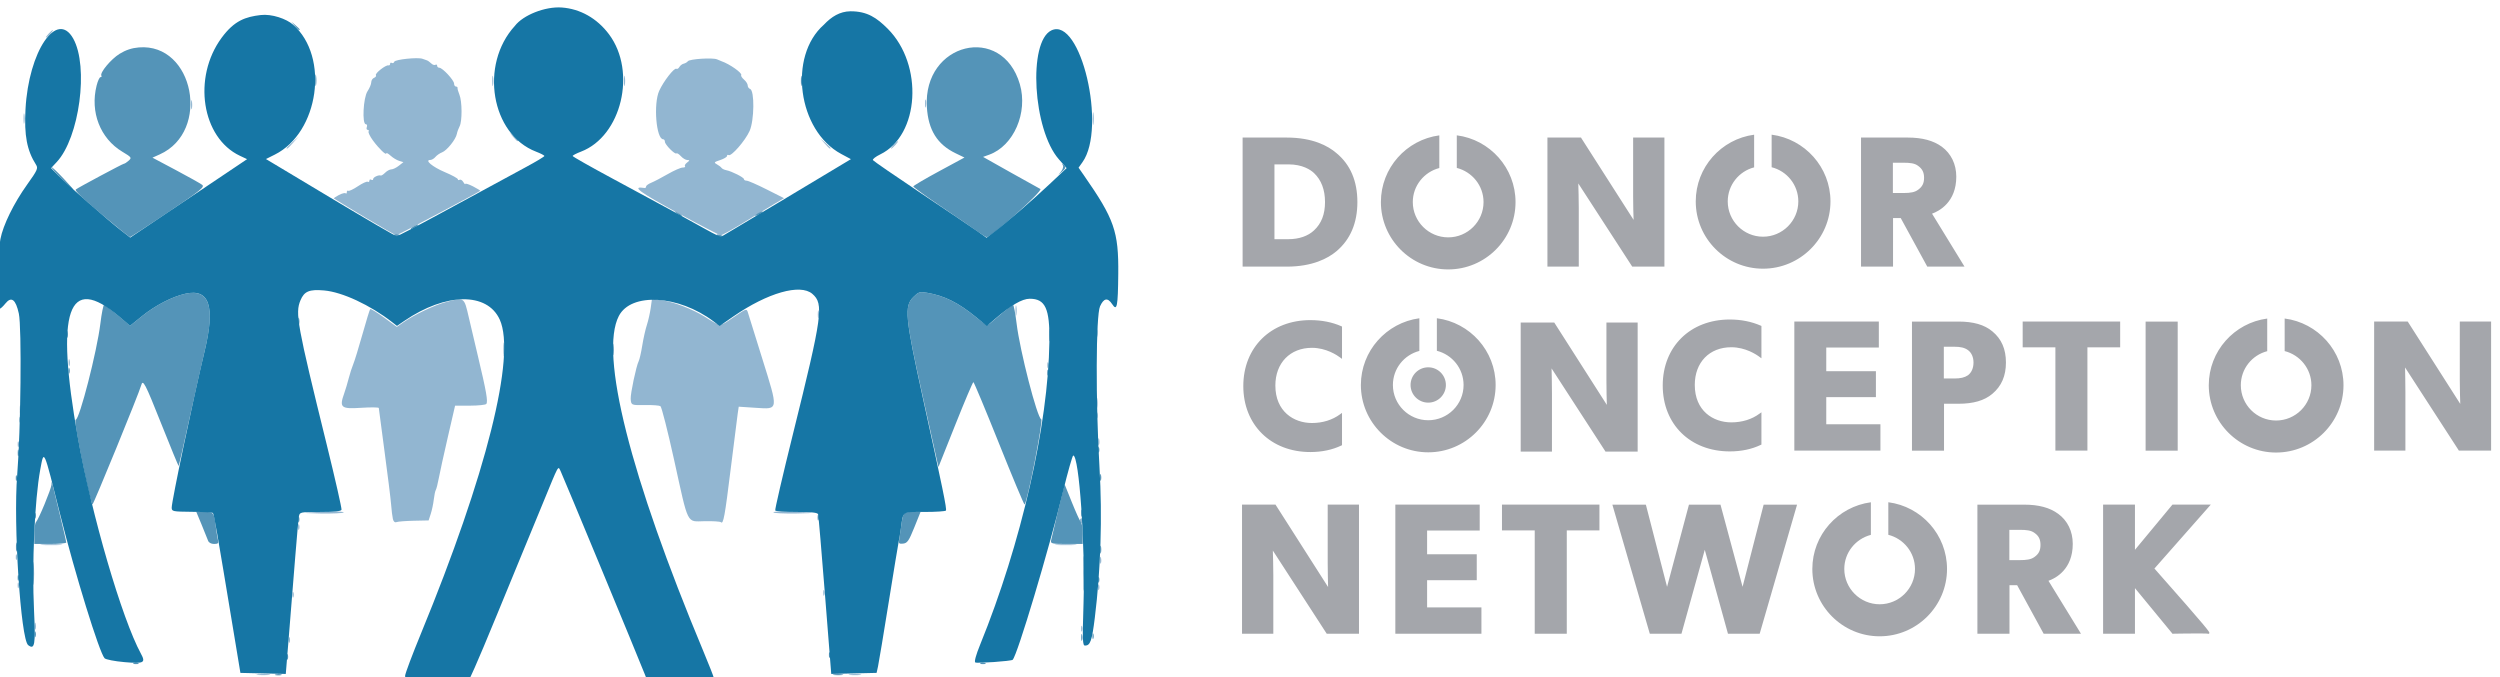 <?xml version="1.0" encoding="UTF-8"?>
<svg width="502" height="136" version="1.1" viewBox="0 0 132.82 35.983" xmlns="http://www.w3.org/2000/svg"><g transform="translate(17.242 -25.197)"><g transform="matrix(.1 0 0 .1 17.778 110.86)"><g transform="translate(631.42 785.86)"><g transform="translate(-304.55 -594.61)"><path d="m-540.08-689.61c1.797-0.223 4.497-0.218 6 0.01 1.503 0.228 0.032 0.41-3.268 0.405-3.3-6e-3 -4.529-0.192-2.732-0.415zm314.48 8e-3c1.512-0.229 3.987-0.229 5.5 0 1.512 0.229 0.275 0.417-2.75 0.417s-4.263-0.187-2.75-0.417zm-298.09-18.283c0-1.375 0.227-1.938 0.504-1.25s0.277 1.812 0 2.5-0.504 0.125-0.504-1.25zm421-6c0-1.375 0.227-1.938 0.504-1.25s0.277 1.812 0 2.5-0.504 0.125-0.504-1.25zm-555.96-1.5c0.02-1.65 0.244-2.204 0.498-1.231s0.237 2.323-0.037 3c-0.274 0.677-0.481-0.119-0.461-1.769zm136.96-16.5c0-1.375 0.227-1.938 0.504-1.25s0.277 1.812 0 2.5-0.504 0.125-0.504-1.25zm282-1c0-1.375 0.227-1.938 0.504-1.25s0.277 1.812 0 2.5-0.504 0.125-0.504-1.25zm146-3c0-1.375 0.227-1.938 0.504-1.25s0.277 1.812 0 2.5-0.504 0.125-0.504-1.25zm-574-1c0-1.375 0.227-1.938 0.504-1.25s0.277 1.812 0 2.5-0.504 0.125-0.504-1.25zm575.04-13.5c0.02-1.65 0.244-2.204 0.498-1.231s0.237 2.323-0.037 3c-0.274 0.677-0.481-0.119-0.461-1.769zm-576.04-1.5c0-1.375 0.227-1.938 0.504-1.25s0.277 1.812 0 2.5-0.504 0.125-0.504-1.25zm14.092-6.735c2.612-0.206 6.888-0.206 9.5 0s0.475 0.375-4.75 0.375-7.362-0.169-4.75-0.375zm539 0c2.612-0.206 6.888-0.206 9.5 0s0.475 0.375-4.75 0.375-7.362-0.169-4.75-0.375zm-403.09-9.265c0-1.375 0.227-1.938 0.504-1.25s0.277 1.812 0 2.5-0.504 0.125-0.504-1.25zm50.343-4.285c-0.286-1.218-0.711-4.69-0.944-7.715-0.233-3.025-1.795-15.625-3.47-28s-3.055-22.825-3.066-23.223c-0.011-0.398-4.256-0.445-9.432-0.105-10.68 0.702-11.643-0.125-8.943-7.672 0.689-1.925 1.766-5.525 2.393-8 0.627-2.475 1.712-5.85 2.409-7.5 0.698-1.65 2.897-8.803 4.888-15.894s3.843-13.118 4.116-13.391c0.273-0.273 3.57 1.745 7.327 4.486l6.83 4.983 3.446-2.412c5.793-4.055 16.638-9.217 22.656-10.784 9.902-2.579 9.587-2.793 12.159 8.263 1.248 5.362 3.393 14.475 4.768 20.25 4.54 19.073 5.46 24.297 4.509 25.609-0.356 0.49-4.236 0.901-8.623 0.913l-7.977 0.021-3.804 16.479c-2.092 9.063-4.258 18.912-4.812 21.887s-1.282 5.851-1.617 6.394c-0.335 0.542-0.819 2.833-1.077 5.092s-0.98 5.681-1.606 7.606l-1.138 3.5-7.803 0.165c-4.292 0.091-8.448 0.412-9.236 0.715-0.911 0.35-1.622-0.256-1.952-1.665zm174.28 1.728c-0.378-0.378-4.226-0.622-8.551-0.544-9.844 0.179-8.524 2.805-16.278-32.399-3.392-15.4-6.677-28.319-7.3-28.709-0.623-0.39-4.174-0.653-7.89-0.584-7.56 0.141-7.686 0.088-7.915-3.288-0.183-2.703 2.961-17.531 4.246-20.025 0.455-0.883 1.308-4.614 1.895-8.291 0.587-3.677 1.686-8.58 2.442-10.895 0.756-2.315 1.677-6.384 2.048-9.043l0.674-4.834 5.176 0.684c6.16 0.814 16.335 4.689 22.636 8.622 8.896 5.552 8.039 5.533 15.61 0.35 6.827-4.674 6.867-4.686 7.581-2.344 0.395 1.295 3.809 12.255 7.588 24.355 8.661 27.736 8.757 26.966-3.261 26.176l-9.234-0.607-0.551 3.715c-0.303 2.043-1.967 15.19-3.698 29.215-3.143 25.466-3.927 29.736-5.22 28.443zm190.77-0.374c-0.316-0.512-0.118-1.214 0.441-1.559s1.016 0.073 1.016 0.931c0 1.756-0.6 2.015-1.457 0.628zm-411.04-4.724c9.588-0.733 20.278-0.784 19.849-0.095-0.257 0.412-5.728 0.671-12.158 0.575-6.43-0.096-9.891-0.312-7.691-0.481zm248.15-0.095c-0.257-0.412 3.204-0.629 7.691-0.481 14.701 0.485 16.362 0.878 4.467 1.056-6.43 0.096-11.901-0.163-12.158-0.575zm-401.49-36.25c0-1.375 0.227-1.938 0.504-1.25s0.277 1.812 0 2.5-0.504 0.125-0.504-1.25zm574.04-1.5c0.02-1.65 0.244-2.204 0.498-1.231s0.237 2.323-0.037 3c-0.274 0.677-0.481-0.119-0.461-1.769zm-572.94-17c0.011-2.2 0.216-2.982 0.455-1.738s0.23 3.044-0.02 4c-0.25 0.956-0.446-0.062-0.435-2.262zm572.02-3.5c0-2.475 0.195-3.487 0.433-2.25 0.238 1.238 0.238 3.263 0 4.5-0.238 1.238-0.433 0.225-0.433-2.25zm-26.114-20c0-1.375 0.227-1.938 0.504-1.25s0.277 1.812 0 2.5-0.504 0.125-0.504-1.25zm-519.96-1.5c0.02-1.65 0.244-2.204 0.498-1.231s0.237 2.323-0.037 3c-0.274 0.677-0.481-0.119-0.461-1.769zm546.04-15.5c0-1.925 0.206-2.712 0.457-1.75 0.252 0.963 0.252 2.538 0 3.5-0.252 0.963-0.457 0.175-0.457-1.75zm-148-10c0-1.925 0.206-2.712 0.457-1.75 0.252 0.963 0.252 2.538 0 3.5-0.252 0.963-0.457 0.175-0.457-1.75zm105.04-2c0-2.475 0.195-3.487 0.433-2.25 0.238 1.238 0.238 3.263 0 4.5-0.238 1.238-0.433 0.225-0.433-2.25zm-345.77-49.599c-8.8-5.278-16.154-9.744-16.343-9.925-0.189-0.181 0.992-1.019 2.623-1.863s3.248-1.252 3.593-0.907c0.345 0.345 0.627 0.075 0.627-0.599 0-0.674 0.355-1.006 0.789-0.738s2.74-0.822 5.124-2.423c2.384-1.601 4.729-2.668 5.21-2.37 0.482 0.298 0.876 0.038 0.876-0.577s0.45-0.84 1-0.5 1 0.172 1-0.374c0-0.976 2.955-2.329 4.071-1.864 0.314 0.131 1.359-0.549 2.321-1.512s2.434-1.75 3.271-1.75 2.62-0.865 3.964-1.921l2.443-1.921-2.285-0.693c-1.257-0.381-3.298-1.62-4.535-2.753s-2.25-1.686-2.25-1.23c0 1.278-3.972-2.542-7.128-6.856-1.56-2.131-2.592-4.269-2.295-4.75 0.297-0.481 0.078-0.875-0.487-0.875-0.565 0-0.769-0.675-0.452-1.5 0.317-0.825 0.077-1.5-0.531-1.5-2.082 0-1.363-14.094 0.893-17.5 1.093-1.65 1.99-3.802 1.993-4.781 4e-3 -0.98 0.679-2.039 1.501-2.355 0.822-0.315 1.259-0.954 0.972-1.418-0.595-0.963 5.314-5.577 6.654-5.196 0.484 0.138 0.88-0.227 0.88-0.809 0-0.583 0.412-0.805 0.915-0.494s1.094 0.027 1.314-0.632c0.407-1.22 12.586-2.485 15.001-1.558 0.699 0.268 1.721 0.625 2.271 0.794 0.55 0.168 1.599 0.905 2.331 1.637 0.732 0.732 1.744 1.075 2.25 0.762s0.919-0.092 0.919 0.491c0 0.582 0.517 1.059 1.149 1.059 1.683 0 7.851 6.639 7.851 8.45 0 0.852 0.45 1.55 1 1.55s0.927 0.338 0.839 0.75c-0.089 0.412 0.361 2.017 1 3.565 1.457 3.532 1.515 14.156 0.092 16.816-0.588 1.099-1.247 2.918-1.463 4.042-0.564 2.931-5.282 8.807-7.856 9.786-1.206 0.459-2.792 1.556-3.524 2.438-0.732 0.882-1.955 1.604-2.717 1.604-3.252 0 1.176 3.706 7.735 6.473 3.793 1.6 6.896 3.3 6.896 3.777s0.422 0.607 0.939 0.288c0.516-0.319 1.403 0.217 1.97 1.191 0.567 0.974 1.045 1.424 1.062 1.001 0.017-0.424 1.874 0.17 4.127 1.32 2.253 1.149 3.941 2.216 3.75 2.37-1.276 1.031-43.842 23.58-44.51 23.579-0.46-5.8e-4 -8.036-4.319-16.836-9.598zm167.02-1.862c-21.45-11.688-25.641-14.822-18.268-13.658 0.412 0.065 0.75-0.288 0.75-0.784 0-0.496 1.238-1.402 2.75-2.013s5.45-2.667 8.75-4.569 6.862-3.471 7.917-3.487c1.054-0.016 1.624-0.322 1.266-0.68-0.358-0.358 0.129-1.244 1.083-1.968 1.514-1.15 1.532-1.321 0.139-1.349-0.877-0.018-2.412-0.935-3.41-2.038s-2.05-1.772-2.336-1.486c-0.766 0.766-6.159-4.659-6.159-6.195 0-0.722-0.408-1.313-0.906-1.313-3.712 0-5.264-18.825-2.123-25.745 2.309-5.086 7.997-12.393 9.111-11.704 0.437 0.27 1.16-0.157 1.607-0.949 0.446-0.792 1.486-1.589 2.312-1.771 0.825-0.182 1.807-0.757 2.182-1.279 0.88-1.225 13.231-2.022 15.547-1.003 0.974 0.428 1.996 0.857 2.271 0.952 4.439 1.534 11.229 6.321 10.541 7.433-0.241 0.391 0.438 1.461 1.51 2.379 1.072 0.918 1.949 2.311 1.949 3.095 0 0.784 0.561 1.613 1.247 1.842 2.443 0.814 2.265 16.726-0.251 22.345-2.311 5.163-9.739 13.683-11.162 12.804-0.459-0.284-0.834-0.074-0.834 0.466s-1.642 1.523-3.649 2.186c-3.267 1.078-3.45 1.313-1.75 2.242 1.044 0.571 2.157 1.424 2.473 1.897 0.315 0.472 1.44 1.026 2.5 1.231 2.942 0.568 9.427 3.847 9.427 4.766 0 0.448 0.644 0.815 1.432 0.815s5.577 2.09 10.642 4.645l9.21 4.645-5.237 3.105c-2.881 1.708-10.185 6.143-16.231 9.855s-11.516 6.744-12.154 6.736c-0.638-7e-3 -10.603-5.159-22.143-11.447zm-208.52-34.852c0-0.172 1.462-1.635 3.25-3.25l3.25-2.937-2.937 3.25c-2.738 3.029-3.563 3.71-3.563 2.937zm285.92-2.437-2.424-2.75 2.75 2.424c1.512 1.333 2.75 2.571 2.75 2.75 0 0.784-0.81 0.146-3.076-2.424zm36.576 0.75c0.995-1.1 2.035-2 2.31-2s-0.314 0.9-1.31 2-2.035 2-2.31 2 0.314-0.9 1.31-2zm-202.1-4.25-1.905-2.25 2.25 1.905c2.114 1.79 2.705 2.595 1.905 2.595-0.19 0-1.202-1.012-2.25-2.25zm307.89-9.75c0-3.025 0.187-4.263 0.417-2.75 0.229 1.512 0.229 3.987 0 5.5-0.229 1.512-0.417 0.275-0.417-2.75zm-568.03 0c0-2.475 0.195-3.487 0.433-2.25 0.238 1.238 0.238 3.263 0 4.5-0.238 1.238-0.433 0.225-0.433-2.25zm88.98-7.5c0.011-2.2 0.216-2.982 0.455-1.738s0.23 3.044-0.02 4c-0.25 0.956-0.446-0.062-0.435-2.262zm389.98-0.5c0-1.925 0.206-2.712 0.457-1.75 0.252 0.963 0.252 2.538 0 3.5-0.252 0.963-0.457 0.175-0.457-1.75zm-229.96-12c0-2.475 0.195-3.487 0.433-2.25 0.238 1.238 0.238 3.263 0 4.5-0.238 1.238-0.433 0.225-0.433-2.25zm70 0c0-2.475 0.195-3.487 0.433-2.25 0.238 1.238 0.238 3.263 0 4.5-0.238 1.238-0.433 0.225-0.433-2.25zm-305.77-25c0.995-1.1 2.035-2 2.31-2s-0.314 0.9-1.31 2-2.035 2-2.31 2 0.314-0.9 1.31-2z" fill="#92b6d1"/><path d="m-530.58-689.58c0.973-0.254 2.323-0.237 3 0.037 0.677 0.274-0.119 0.481-1.769 0.461-1.65-0.02-2.204-0.244-1.231-0.498zm296.48-0.013c1.238-0.238 3.263-0.238 4.5 0 1.238 0.238 0.225 0.433-2.25 0.433s-3.487-0.195-2.25-0.433zm-372-5.957c0.688-0.277 1.812-0.277 2.5 0s0.125 0.504-1.25 0.504-1.938-0.227-1.25-0.504zm450 0c0.688-0.277 1.812-0.277 2.5 0s0.125 0.504-1.25 0.504-1.938-0.227-1.25-0.504zm-368.59-3.338c0-1.375 0.227-1.938 0.504-1.25s0.277 1.812 0 2.5-0.504 0.125-0.504-1.25zm288-1c0-1.375 0.227-1.938 0.504-1.25s0.277 1.812 0 2.5-0.504 0.125-0.504-1.25zm134.04-9.5c0.02-1.65 0.244-2.204 0.498-1.231s0.237 2.323-0.037 3c-0.274 0.677-0.481-0.119-0.461-1.769zm5.963-0.5c0-1.375 0.227-1.938 0.504-1.25s0.277 1.812 0 2.5-0.504 0.125-0.504-1.25zm-562-1c0-1.375 0.227-1.938 0.504-1.25s0.277 1.812 0 2.5-0.504 0.125-0.504-1.25zm557.24-32.5c1e-3 -8.25 0.156-11.492 0.344-7.204 0.188 4.288 0.187 11.038-3e-3 15-0.189 3.962-0.343 0.454-0.342-7.796zm-558.03 0c3e-3 -5.5 0.171-7.622 0.373-4.716 0.203 2.906 0.201 7.406-5e-3 10-0.205 2.594-0.371 0.216-0.368-5.284zm565.79 3.5c0-1.375 0.227-1.938 0.504-1.25s0.277 1.812 0 2.5-0.504 0.125-0.504-1.25zm-574-1c0-1.375 0.227-1.938 0.504-1.25s0.277 1.812 0 2.5-0.504 0.125-0.504-1.25zm575.07-15c0-1.925 0.206-2.712 0.457-1.75 0.252 0.963 0.252 2.538 0 3.5-0.252 0.963-0.457 0.175-0.457-1.75zm-575.98-1.5c0.011-2.2 0.216-2.982 0.455-1.738s0.23 3.044-0.02 4c-0.25 0.956-0.446-0.062-0.435-2.262zm9.748-6.8c0-2.915 0.399-5.728 0.886-6.25 1.448-1.552 8.104-17.628 8.23-19.876 0.112-2.009 0.131-2.011 0.584-0.074 0.258 1.1 2.005 8.285 3.884 15.967s3.416 14.319 3.416 14.75-3.825 0.783-8.5 0.783h-8.5v-5.3zm92.325 3.55c-0.337-0.963-1.878-4.787-3.424-8.5l-2.812-6.75h4.388c4.876 0 4.979 0.144 6.05 8.5 0.353 2.75 0.859 5.787 1.124 6.75 0.371 1.342-0.123 1.75-2.115 1.75-1.575 0-2.84-0.689-3.211-1.75zm367.09 0.062c0.179-0.997 0.635-4.062 1.012-6.812 1.15-8.386 1.231-8.5 6.061-8.5h4.355l-3.321 8.25c-2.833 7.039-3.696 8.296-5.877 8.562-2.005 0.245-2.486-0.079-2.23-1.5zm80.763-0.062c0.176-0.963 1.865-8.112 3.753-15.888l3.434-14.138 3.874 9.638c2.131 5.301 4.298 10.065 4.816 10.588 0.518 0.522 0.942 3.335 0.942 6.25v5.3h-8.57c-7.617 0-8.534-0.195-8.25-1.75zm-400.02-11.25c0-1.375 0.227-1.938 0.504-1.25s0.277 1.812 0 2.5-0.504 0.125-0.504-1.25zm276-1c0-1.375 0.227-1.938 0.504-1.25s0.277 1.812 0 2.5-0.504 0.125-0.504-1.25zm-416-1c0-1.375 0.227-1.938 0.504-1.25s0.277 1.812 0 2.5-0.504 0.125-0.504-1.25zm556.04-1.5c0.02-1.65 0.244-2.204 0.498-1.231s0.237 2.323-0.037 3c-0.274 0.677-0.481-0.119-0.461-1.769zm-528.52-16.75c-3.994-18.599-6.448-32.75-5.681-32.75 1.993 0 11.328-36.353 13.109-51.049 0.663-5.473 1.561-9.951 1.994-9.951 0.434 0 3.721 2.488 7.305 5.528l6.517 5.528 6.29-5.085c7.051-5.7 16.029-10.345 23.024-11.912 12.691-2.844 15.972 6.609 10.391 29.943-1.381 5.777-5.023 21.95-8.093 35.941-3.07 13.991-5.684 25.542-5.811 25.668s-4.245-9.86-9.153-22.191c-8.799-22.109-9.878-24.17-10.805-20.625-1.006 3.849-25.287 63.204-25.855 63.204-0.332 0-1.786-5.513-3.233-12.25zm484.82-20.238c-7.15-17.861-13.255-32.483-13.566-32.493-0.311-0.01-4.617 10.138-9.568 22.55l-9.002 22.569-8.184-36.819c-9.549-42.958-10.091-48.562-5.171-53.482 2.727-2.727 3.407-2.942 7.237-2.295 9.233 1.56 16.603 5.226 26.17 13.02 5.063 4.124 5.89 4.486 7.392 3.231 0.93-0.777 3.893-3.298 6.583-5.602s5.208-4.19 5.595-4.19 1.247 4.478 1.911 9.951c1.749 14.433 10.893 49.953 13.084 50.83 1.183 0.473-7.611 45.227-8.884 45.213-0.328-4e-3 -6.447-14.62-13.597-32.482zm-522.34 18.488c0-1.375 0.227-1.938 0.504-1.25s0.277 1.812 0 2.5-0.504 0.125-0.504-1.25zm576.04-0.5c0.02-1.65 0.244-2.204 0.498-1.231s0.237 2.323-0.037 3c-0.274 0.677-0.481-0.119-0.461-1.769zm-575-13c0.02-1.65 0.244-2.204 0.498-1.231s0.237 2.323-0.037 3c-0.274 0.677-0.481-0.119-0.461-1.769zm573.96-1.5c0-1.375 0.227-1.938 0.504-1.25s0.277 1.812 0 2.5-0.504 0.125-0.504-1.25zm-573-16c0-1.375 0.227-1.938 0.504-1.25s0.277 1.812 0 2.5-0.504 0.125-0.504-1.25zm572.04-2.5c0.02-1.65 0.244-2.204 0.498-1.231s0.237 2.323-0.037 3c-0.274 0.677-0.481-0.119-0.461-1.769zm-26.037-22.5c0-1.375 0.227-1.938 0.504-1.25s0.277 1.812 0 2.5-0.504 0.125-0.504-1.25zm-520-1c0-1.375 0.227-1.938 0.504-1.25s0.277 1.812 0 2.5-0.504 0.125-0.504-1.25zm231.15-11.5c6e-3 -3.3 0.192-4.529 0.415-2.732s0.218 4.497-0.01 6c-0.228 1.503-0.41 0.032-0.405-3.268zm57.976 0c8e-3 -2.75 0.202-3.756 0.432-2.236 0.23 1.52 0.224 3.77-0.014 5-0.237 1.23-0.425-0.014-0.418-2.764zm232.01-7.5c0-3.025 0.187-4.263 0.417-2.75 0.229 1.512 0.229 3.987 0 5.5-0.229 1.512-0.417 0.275-0.417-2.75zm-522.1-0.5c0.02-1.65 0.244-2.204 0.498-1.231s0.237 2.323-0.037 3c-0.274 0.677-0.481-0.119-0.461-1.769zm123-7c0.02-1.65 0.244-2.204 0.498-1.231s0.237 2.323-0.037 3c-0.274 0.677-0.481-0.119-0.461-1.769zm-102.3-54.868c-12.354-10.336-16.581-14.343-15.803-14.979 1.173-0.958 24.911-13.653 25.528-13.653 0.399 0 1.538-0.736 2.532-1.636 1.716-1.553 1.544-1.794-3.38-4.75-11.765-7.063-17.202-21.07-13.651-35.172 0.615-2.443 1.542-4.443 2.059-4.443 0.517 0 0.729-0.342 0.47-0.761-0.955-1.546 5.067-8.787 9.68-11.638 3.249-2.009 6.502-3.088 10.243-3.398 29.218-2.423 38.373 44.573 11.073 56.84l-3.857 1.733 12.357 6.562c6.796 3.609 13.114 7.147 14.038 7.862 1.48 1.145-0.685 2.89-18.048 14.551-10.851 7.287-19.982 13.25-20.289 13.25s-6.136-4.666-12.952-10.368zm152.76 9.618c-0.255-0.412 0.576-0.75 1.845-0.75s2.1 0.338 1.845 0.75-1.085 0.75-1.845 0.75-1.591-0.338-1.845-0.75zm171.9-0.157c-0.308-0.499 0.34-0.671 1.441-0.383 2.335 0.611 2.63 1.29 0.56 1.29-0.793 0-1.693-0.408-2.001-0.907zm138.84-1.901c-2.145-1.544-10.763-7.456-19.15-13.138s-15.25-10.625-15.25-10.987c0-0.362 6.117-3.965 13.593-8.008l13.593-7.351-4.666-2.249c-9.809-4.727-14.574-12.392-15.307-24.624-2.051-34.196 39.989-44.469 49.407-12.072 4.388 15.095-3.276 32.727-16.267 37.425l-3.286 1.188 14.717 8.29c8.094 4.559 15.167 8.494 15.717 8.743 1.73 0.785-25.956 25.589-28.562 25.589-0.351 0-2.393-1.264-4.538-2.808zm-301.4-1.622c0-0.275 0.9-0.982 2-1.57s2-0.845 2-0.57-0.9 0.982-2 1.57-2 0.845-2 0.57zm141.44-8.126c-1.864-1.493-1.852-1.512 0.309-0.465 1.238 0.6 2.25 1.3 2.25 1.555 0 0.765-0.519 0.544-2.559-1.09zm41.559 1.125c0-0.275 0.9-0.982 2-1.57s2-0.845 2-0.57-0.9 0.982-2 1.57-2 0.845-2 0.57zm-368.47-19.544c-3.251-3.286-5.712-6.112-5.469-6.281 0.244-0.169 3.105 2.519 6.358 5.974 7.513 7.977 6.907 8.186-0.89 0.307zm530.86-3.713c1.038-1.254 1.493-2.747 1.066-3.5-0.602-1.061-0.484-1.071 0.613-0.052 1.133 1.052 0.956 1.633-1.066 3.5-2.37 2.189-2.384 2.19-0.613 0.052zm-396.1-48.813c8e-3 -2.75 0.202-3.756 0.432-2.236 0.23 1.52 0.224 3.77-0.014 5-0.237 1.23-0.425-0.014-0.418-2.764zm257.99 0.5c0-2.475 0.195-3.487 0.433-2.25 0.238 1.238 0.238 3.263 0 4.5-0.238 1.238-0.433 0.225-0.433-2.25zm-268.87-29.25-1.905-2.25 2.25 1.905c1.238 1.048 2.25 2.06 2.25 2.25 0 0.8-0.805 0.209-2.595-1.905z" fill="#5494b8"/><path d="m-461.85-688.85c0-1.08 3.836-11.288 8.525-22.685 34.665-84.253 50.476-147.29 41.769-166.53-6.647-14.684-28.678-14.398-50.702 0.66l-3.908 2.672-2.592-2.015c-11.731-9.122-26.475-15.981-36.164-16.826-7.82-0.682-10.51 0.444-12.512 5.236-2.876 6.883-1.835 12.608 13.914 76.545 4.551 18.476 8.101 34.114 7.889 34.75-0.26 0.781-3.922 1.157-11.283 1.157-10.506 0-10.913 0.081-11.332 2.25-0.239 1.238-1.131 11.025-1.984 21.75-0.852 10.725-2.328 29.076-3.28 40.779l-1.731 21.279-24.109-0.558-3.146-19c-9.792-59.139-10.875-65.355-11.494-65.974-0.274-0.274-5.304-0.546-11.179-0.604-10.246-0.101-10.681-0.193-10.681-2.266 0-3.487 11.405-57.668 17.504-83.157 5.71-23.863 2.524-33.308-10.271-30.44-7.002 1.569-15.974 6.214-23.045 11.93l-6.312 5.102-5.688-4.839c-27.311-23.234-34.092-3.475-22.049 64.248 7.299 41.043 23.414 96.251 33.51 114.8 2.65 4.868 1.623 5.392-8.775 4.48-5.138-0.451-9.875-1.373-10.528-2.051-2.744-2.847-15.679-44.689-23.565-76.231-8.937-35.744-8.594-34.969-10.621-24-2.976 16.104-4.483 50.366-3.299 75 0.868 18.046 0.379 20.913-3.109 18.26-3.973-3.022-7.944-64.327-5.85-90.319 1.919-23.816 2.479-78.488 0.88-85.841-1.642-7.551-3.959-9.287-7.138-5.35-1.221 1.512-2.541 2.75-2.933 2.75-1.085 0-0.85-31.004 0.281-36.964 1.405-7.409 7.118-19.065 14.19-28.952 5.452-7.622 5.927-8.674 4.753-10.526-4.867-7.678-6.359-15.543-5.607-29.558 1.649-30.741 16.672-52.973 25.345-37.51 8.343 14.874 3.287 52.705-8.769 65.611l-3.003 3.215 3.799 3.912c4.386 4.517 26.555 23.91 33.527 29.331l4.729 3.676 62.094-41.667-3.808-1.792c-20.305-9.556-25.267-41.58-9.716-62.704 6.79-9.224 12.762-11.114 20.689-12.068 5.968-0.718 13.718 2 17.288 5.133 19.401 17.035 13.732 57.284-9.72 69.007l-4.717 2.358 34.204 20.499c18.812 11.275 34.66 20.499 35.217 20.499 0.557 0 10.688-5.258 22.513-11.684 30.032-16.321 35.169-19.106 46.245-25.069 5.36-2.886 9.747-5.523 9.75-5.861 3e-3 -0.338-1.982-1.373-4.412-2.301-23.922-9.136-30.159-46.195-11.249-66.835 4.369-5.702 16.037-10.396 24.94-9.75 9.604 0.697 18.639 5.606 25.104 14.29 14.785 19.861 6.599 54.061-14.907 62.274-2.459 0.939-4.463 1.984-4.453 2.322 0.011 0.338 9.573 5.752 21.25 12.031 25.239 13.572 40.721 21.998 50.128 27.279 3.793 2.13 7.191 3.744 7.55 3.588s16.01-9.495 34.781-20.752l34.128-20.468-5.178-2.777c-23.037-12.357-28.318-51.847-9.181-68.65 4.077-4.315 8.504-7.046 14.103-7.137 8.966-0.034 14.011 3.481 19.808 9.277 19.139 19.139 16.917 56.641-3.955 66.745-2.453 1.187-4.208 2.564-3.902 3.06s11.895 8.475 25.753 17.731c13.858 9.257 27.311 18.331 29.896 20.165l4.7 3.335 3.8-2.852c6.441-4.833 20.357-16.844 29.778-25.7l8.977-8.439-4.117-4.677c-13.778-15.653-16.496-62.49-3.974-68.491 15.552-7.454 29.518 51.755 16.516 70.015l-2.082 2.925 2.852 4.093c16.152 23.186 18.465 29.817 18.242 52.312-0.174 17.576-0.663 20.023-3.219 16.121-2.385-3.64-4.479-3.275-6.462 1.129-2.215 4.92-2.366 50.716-0.282 85.729 1.543 25.927 0.653 54.312-2.501 79.795-1.508 12.184-2.402 14.726-5.18 14.726-1.321 0-1.423-2.772-0.818-22.25 0.967-31.119-2.329-78.75-5.45-78.75-0.424 0-2.88 8.662-5.458 19.25-7.651 31.428-24.223 86.786-26.731 89.295-0.695 0.695-18.919 1.993-19.854 1.415-0.636-0.393 0.349-3.998 2.607-9.545 21.785-53.527 36.19-116.63 36.76-161.04 0.224-17.47-2.162-22.649-10.434-22.649-4.083 0-9.986 3.444-18.572 10.836l-4.205 3.62-5.688-4.633c-9.554-7.782-16.928-11.45-26.157-13.009-3.83-0.647-4.51-0.431-7.237 2.295-4.878 4.878-4.352 10.57 4.869 52.663 10.929 49.891 12.978 59.886 12.456 60.75-0.249 0.412-5.346 0.75-11.326 0.75-12.182 0-11.336-0.572-12.58 8.5-0.377 2.75-0.894 5.9-1.148 7s-2.665 15.725-5.357 32.5-5.239 32.075-5.659 34l-0.764 3.5-24.096 0.558-3.301-41.779c-1.816-22.979-3.467-42.342-3.671-43.029-0.266-0.902-3.428-1.25-11.342-1.25-6.035 0-11.186-0.345-11.446-0.767-0.261-0.422 3.972-18.685 9.407-40.586 15.684-63.208 16.507-69.163 10.306-74.516-6.4-5.524-23.769-0.569-41.871 11.944l-7.384 5.105-3.301-2.479c-18.626-13.991-43.739-15.39-50.249-2.8-10.37 20.054 5.992 84.973 44.858 177.98 3.074 7.356 5.59 13.769 5.59 14.25s-8.001 0.875-17.781 0.875h-17.781l-1.08-2.75c-3.524-8.972-43.803-106.16-44.792-108.07-1.385-2.684-0.654-4.027-9.426 17.322-2.712 6.6-7.164 17.4-9.895 24-2.73 6.6-9.119 22.125-14.196 34.5s-10.517 25.312-12.088 28.75l-2.856 6.25h-17.053c-16.281 0-17.053-0.089-17.053-1.964z" fill="#1676a5"/></g></g><g transform="matrix(12.661 0 0 12.661 -28485 -8876.3)"><g transform="matrix(1.333 0 0 -1.333 2301.3 644.69)"><path d="m-3.869 0c1.169 0 2.123 0.95 2.123 2.118 0 1.078-0.812 1.967-1.852 2.101v-1.025c0.482-0.121 0.84-0.556 0.84-1.076 0-0.612-0.5-1.111-1.111-1.111-0.613 0-1.111 0.499-1.111 1.111 0 0.517 0.355 0.949 0.831 1.072v1.028c-1.036-0.138-1.838-1.025-1.838-2.1 0-1.168 0.949-2.118 2.118-2.118m-9.91-0.023c1.169 0 2.119 0.952 2.119 2.12 0 1.075-0.807 1.968-1.849 2.101v-1.026c0.481-0.122 0.842-0.555 0.842-1.075 0-0.613-0.499-1.111-1.112-1.111s-1.115 0.498-1.115 1.111c0 0.517 0.358 0.948 0.835 1.072v1.028c-1.037-0.138-1.839-1.025-1.839-2.1 0-1.168 0.949-2.12 2.119-2.12m13.998 3.359h0.335c0.204 0 0.352-0.017 0.457-0.097 0.134-0.095 0.19-0.208 0.19-0.377 0-0.174-0.056-0.282-0.19-0.379-0.097-0.072-0.227-0.101-0.457-0.101h-0.335zm5e-3 -1.742h0.242l0.826-1.511 8e-3 -0.018h1.174l-1.022 1.667c0.223 0.081 0.763 0.36 0.763 1.165 0 0.392-0.164 0.727-0.454 0.942-0.267 0.194-0.616 0.289-1.074 0.289h-1.471v-4.063h1.008zm-9.893 0.312c0 0.288-0.01 0.608-0.015 0.778l1.687-2.602 0.012-0.017h1.012v4.064h-0.985v-1.847c0-0.283 8e-3 -0.581 0.015-0.746l-1.647 2.576-8e-3 0.017h-1.058v-4.064h0.987zm-8.332-0.698c-0.188-0.179-0.472-0.279-0.809-0.279h-0.439v2.355h0.439c0.447 0 0.7-0.172 0.809-0.276 0.227-0.215 0.344-0.524 0.344-0.91 0-0.384-0.113-0.675-0.344-0.89m0.702-0.66c0.44 0.37 0.661 0.892 0.661 1.55 0 0.66-0.221 1.181-0.661 1.542-0.258 0.223-0.743 0.488-1.564 0.488h-1.388v-4.063h1.388c0.817 0 1.302 0.263 1.564 0.483" fill="#a4a6ab"/></g><g transform="matrix(1.333 0 0 -1.333 2320.5 649.58)"><path d="m0 0c0 1.078-0.811 1.966-1.852 2.1v-1.025c0.482-0.122 0.842-0.557 0.842-1.075 0-0.613-0.498-1.111-1.113-1.111-0.613 0-1.109 0.498-1.109 1.111 0 0.516 0.352 0.948 0.831 1.072v1.027c-1.036-0.137-1.84-1.024-1.84-2.099 0-1.17 0.952-2.119 2.118-2.119 1.17 0 2.123 0.949 2.123 2.119m-28.54 2.109v-1.025c0.482-0.122 0.841-0.556 0.841-1.077 0-0.614-0.499-1.109-1.113-1.109-0.611 0-1.112 0.495-1.112 1.109 0 0.516 0.353 0.949 0.833 1.073v1.028c-1.037-0.139-1.841-1.027-1.841-2.101 0-1.169 0.953-2.119 2.12-2.119 1.169 0 2.122 0.95 2.122 2.119 0 1.078-0.81 1.967-1.85 2.102m-0.828-2.102c0-0.305 0.249-0.555 0.556-0.555 0.309 0 0.556 0.25 0.556 0.555 0 0.307-0.247 0.557-0.556 0.557-0.307 0-0.556-0.25-0.556-0.557m33.029 1.998v-1.847c0-0.283 9e-3 -0.58 0.015-0.746l-1.644 2.577-0.012 0.016h-1.055v-4.063h0.984v1.839c0 0.289-8e-3 0.608-0.011 0.779l1.684-2.601 9e-3 -0.017h1.016v4.063zm-9.89-4.064h1.01v4.063h-1.01zm-0.801 4.064h-3.069v-0.811h1.03v-3.252h1.008v3.252h1.031zm-5.551-0.793h0.329c0.198 0 0.325-0.03 0.429-0.105 0.114-0.082 0.176-0.223 0.176-0.392 0-0.174-0.062-0.316-0.174-0.401-0.108-0.072-0.233-0.102-0.431-0.102h-0.329zm1.527-1.483c0.29 0.243 0.428 0.567 0.428 0.986 0 0.422-0.138 0.742-0.428 0.981-0.251 0.21-0.599 0.308-1.066 0.308h-1.464v-4.063h1.009v1.476h0.455c0.467 0 0.815 0.1 1.066 0.312m-3.523-0.958h-1.705v0.855h1.563v0.816h-1.563v0.745h1.655v0.818h-2.66v-4.063h2.71zm-10.34 0.982c0 0.288-8e-3 0.606-0.012 0.777l1.687-2.602 0.01-0.018h1.013v4.064h-0.983v-1.845c0-0.283 8e-3 -0.583 0.013-0.748l-1.646 2.578-0.01 0.015h-1.056v-4.064h0.984zm5.645 1.443c0.45 0 0.797-0.233 0.891-0.306l0.058-0.042v1.018l-0.022 0.01c-0.291 0.127-0.618 0.193-0.974 0.193-1.244 0-2.111-0.854-2.111-2.077 0-1.222 0.867-2.075 2.111-2.075 0.363 0 0.692 0.069 0.976 0.206l0.02 8e-3v1.017l-0.058-0.041c-0.242-0.181-0.551-0.276-0.891-0.276-0.572 0-1.149 0.364-1.149 1.179 0 0.711 0.461 1.186 1.149 1.186m-13.25 0.854c-1.243 0-2.111-0.855-2.111-2.076 0-1.223 0.868-2.077 2.111-2.077 0.365 0 0.694 0.071 0.974 0.205l0.022 0.01v1.018l-0.057-0.042c-0.245-0.181-0.553-0.277-0.889-0.277-0.574 0-1.152 0.364-1.152 1.18 0 0.71 0.463 1.187 1.152 1.187 0.445 0 0.794-0.233 0.889-0.306l0.057-0.042v1.018l-0.022 0.01c-0.289 0.127-0.615 0.192-0.974 0.192" fill="#a4a6ab"/></g><g transform="matrix(1.333 0 0 -1.333 2301.4 654.49)"><path d="m0 0v-1.025c0.481-0.123 0.84-0.555 0.84-1.075 0-0.613-0.5-1.112-1.113-1.112-0.611 0-1.113 0.499-1.113 1.112 0 0.516 0.356 0.948 0.837 1.073v1.026c-1.039-0.138-1.843-1.026-1.843-2.099 0-1.168 0.95-2.12 2.119-2.12 1.17 0 2.121 0.952 2.121 2.12 0 1.077-0.809 1.966-1.848 2.1m8.944-0.075-1.18-1.423v1.423h-1.003v-4.064h1.003v1.435l1.171-1.423 9e-3 -0.015 0.017 3e-3c6e-3 0 0.469 9e-3 0.796 9e-3 0.249 0 0.297-6e-3 0.303-9e-3l8e-3 -3e-3 0.028 3e-3 9e-3 0.02c0.015 0.027 0.024 0.051-1.728 2.032l1.774 2.012zm-5.134-0.794h0.332c0.21 0 0.353-0.016 0.46-0.097 0.134-0.093 0.188-0.205 0.188-0.377 0-0.174-0.054-0.283-0.188-0.379-0.112-0.084-0.264-0.1-0.46-0.1h-0.332zm1.996-0.441c0 0.394-0.164 0.731-0.457 0.944-0.263 0.196-0.616 0.29-1.069 0.29h-1.476v-4.064h1.01v1.529h0.241l0.835-1.529h1.175l-1.024 1.667c0.228 0.08 0.765 0.36 0.765 1.163m-10.394-1.353-0.689 2.563-5e-3 0.024h-0.994l-0.689-2.587-0.661 2.562-8e-3 0.025h-1.053l1.171-4.038 9e-3 -0.026h0.995l0.734 2.643 0.73-2.643h0.998l1.164 4.019 0.012 0.045h-1.051zm-7.574 1.777h1.031v-3.253h1.009v3.253h1.028v0.811h-3.068zm-2.357-1.569h1.563v0.817h-1.563v0.748h1.656v0.815h-2.656v-4.065h2.71v0.83h-1.71zm-3.129 0.533c0-0.282 9e-3 -0.581 0.012-0.747l-1.645 2.578-8e-3 0.016h-1.056v-4.064h0.985v1.841c0 0.288-0.01 0.606-0.015 0.777l1.686-2.602 0.01-0.016h1.016v4.064h-0.985z" fill="#a4a6ab"/></g></g></g></g></svg>
